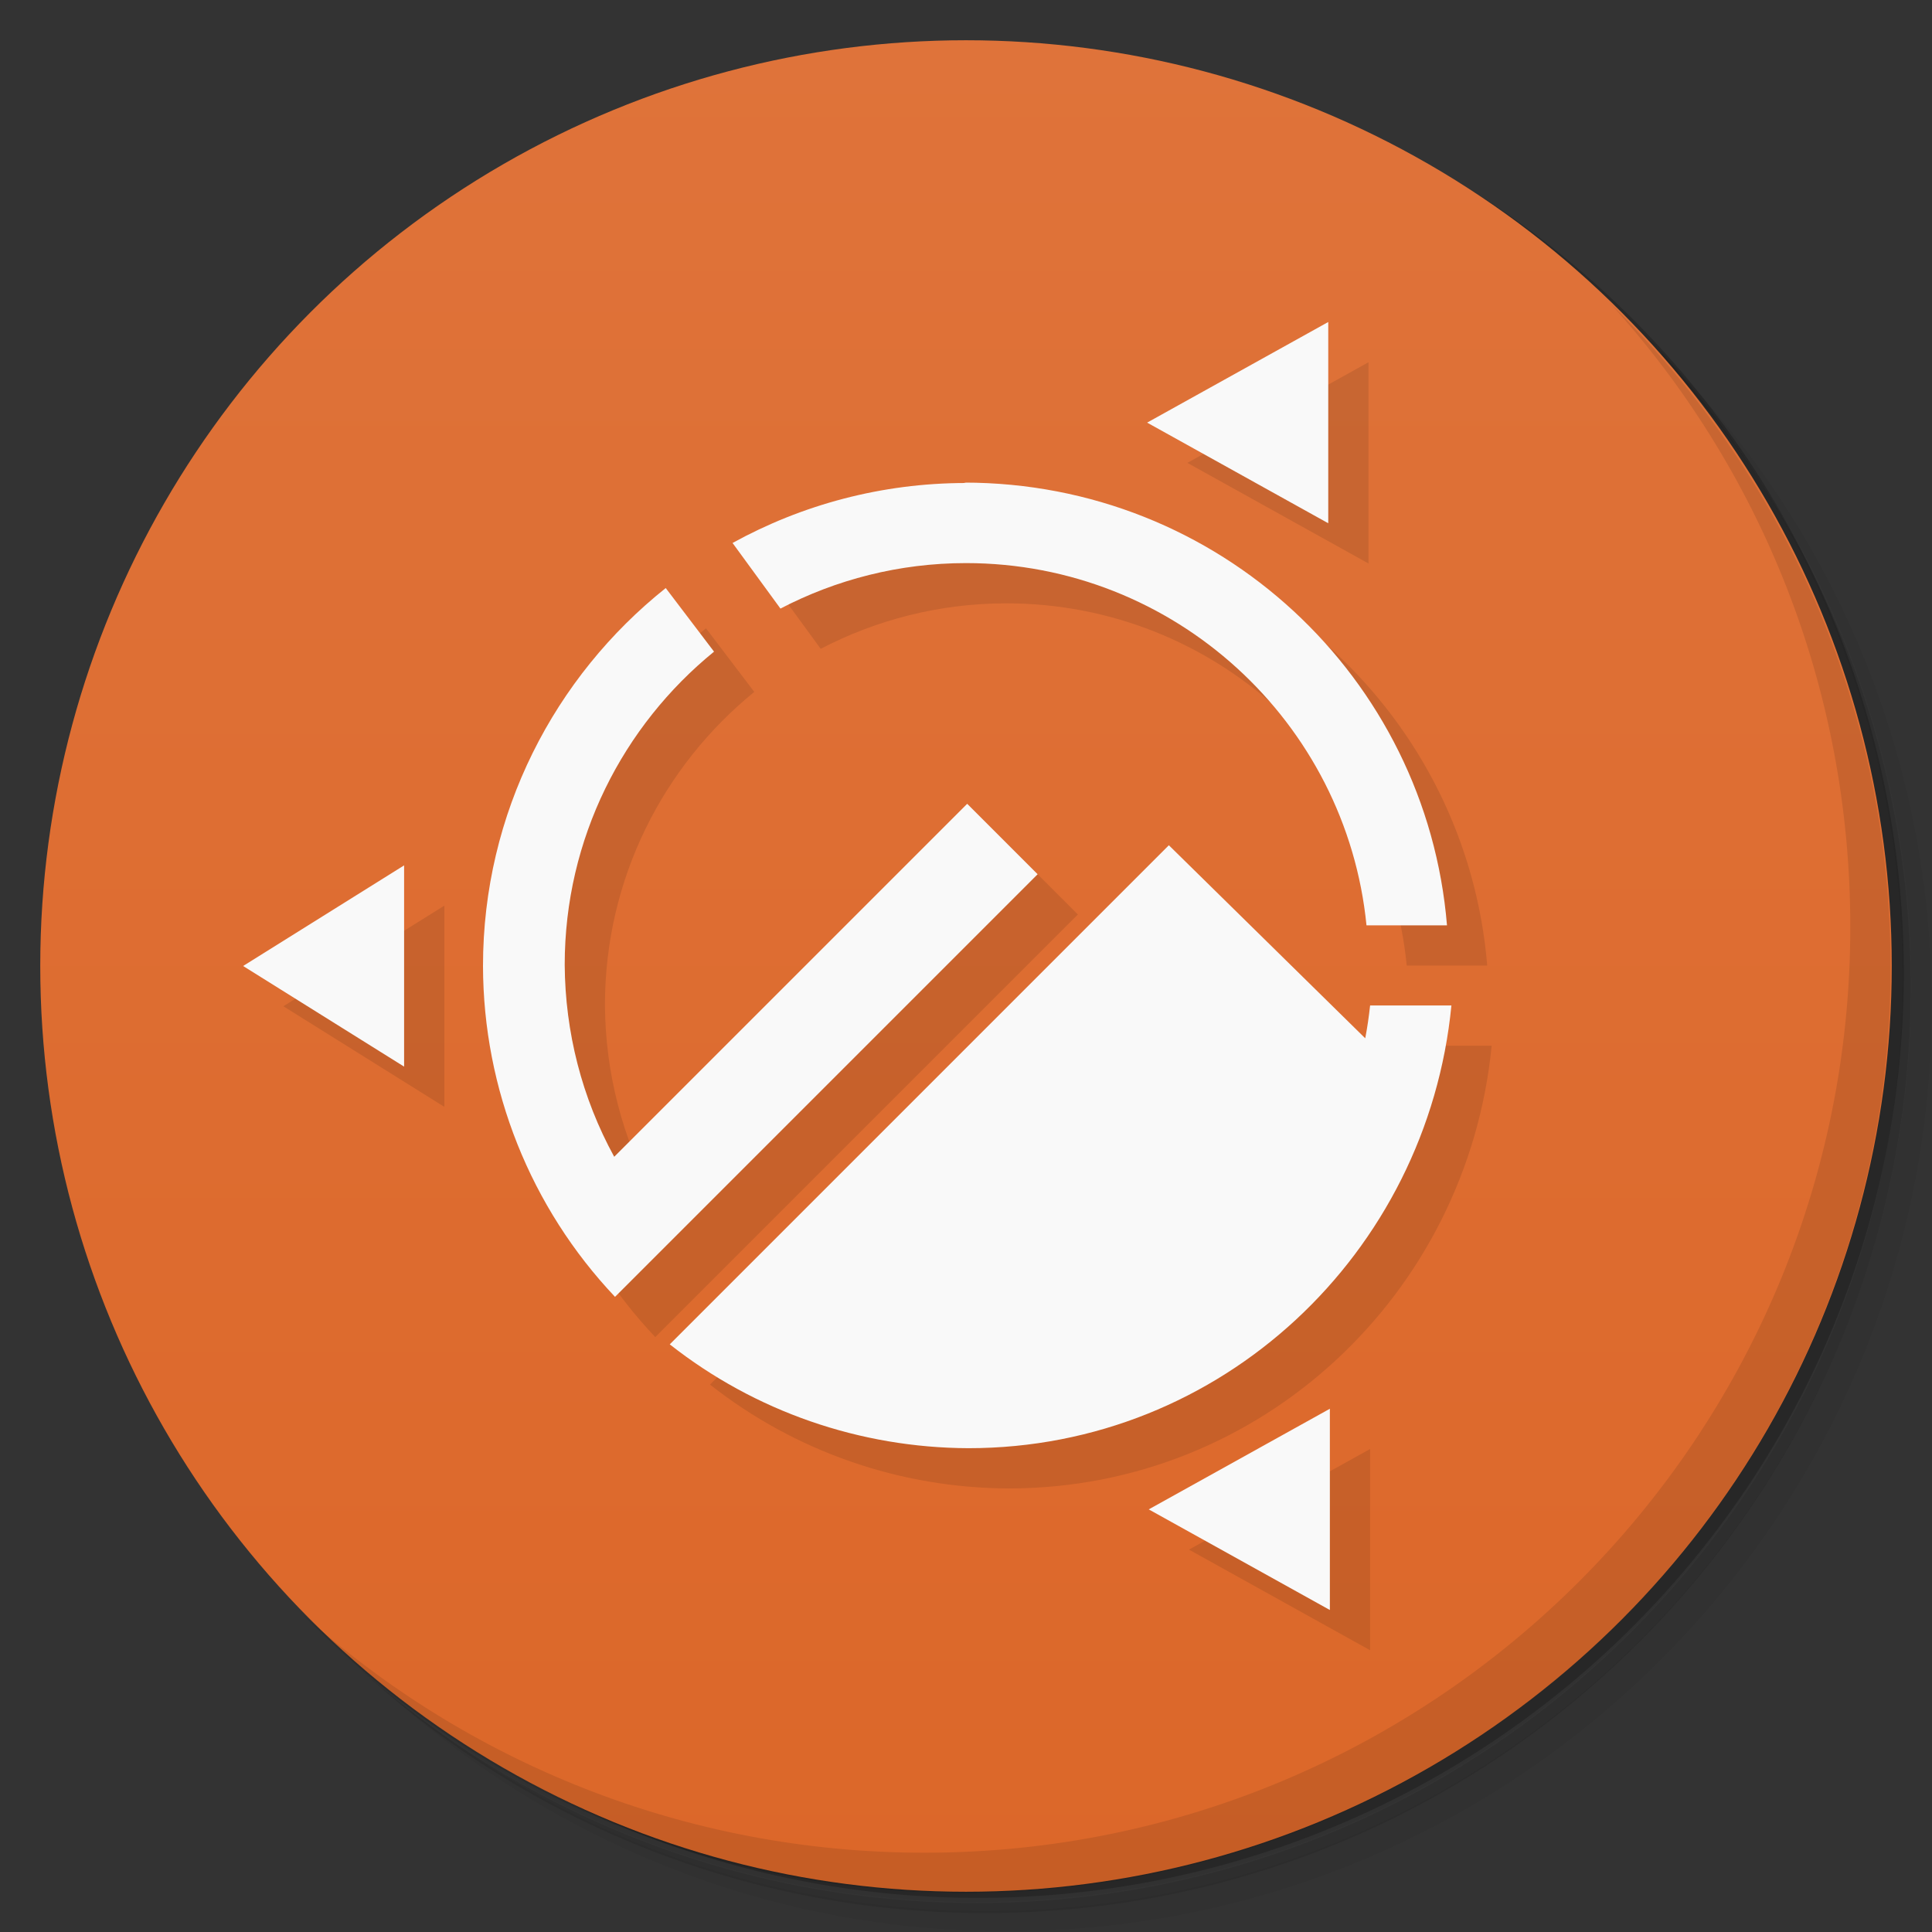 <svg version="1.1" viewBox="0 0 48 48" xmlns="http://www.w3.org/2000/svg">
 <rect x="0" y="0" width="48" height="48" fill="#333333" stroke="none"/>
 <defs>
  <linearGradient id="bg" x2="0" y1="1" y2="47" gradientUnits="userSpaceOnUse">
   <stop style="stop-color:#df733a" offset="0"/>
   <stop style="stop-color:#dc6729" offset="1"/>
  </linearGradient>
 </defs>
 <path d="m36.3 5c5.86 4.06 9.69 10.8 9.69 18.5 0 12.4-10.1 22.5-22.5 22.5-7.67 0-14.4-3.83-18.5-9.69 1.04 1.82 2.31 3.5 3.78 4.97 4.08 3.71 9.51 5.97 15.5 5.97 12.7 0 23-10.3 23-23 0-5.95-2.26-11.4-5.97-15.5-1.47-1.48-3.15-2.74-4.97-3.78zm4.97 3.78c3.85 4.11 6.22 9.64 6.22 15.7 0 12.7-10.3 23-23 23-6.08 0-11.6-2.36-15.7-6.22 4.16 4.14 9.88 6.72 16.2 6.72 12.7 0 23-10.3 23-23 0-6.34-2.58-12.1-6.72-16.2z" style="opacity:.05"/>
 <path d="m41.3 8.78c3.71 4.08 5.97 9.51 5.97 15.5 0 12.7-10.3 23-23 23-5.95 0-11.4-2.26-15.5-5.97 4.11 3.85 9.64 6.22 15.7 6.22 12.7 0 23-10.3 23-23 0-6.08-2.36-11.6-6.22-15.7z" style="opacity:.1"/>
 <path d="m31.2 2.38c8.62 3.15 14.8 11.4 14.8 21.1 0 12.4-10.1 22.5-22.5 22.5-9.71 0-18-6.14-21.1-14.8a23 23 0 0 0 44.9-7 23 23 0 0 0-16-21.9z" style="opacity:.2"/>
 <circle cx="24" cy="24" r="23" style="fill:url(#bg)"/>
 <path d="m40 7.53c3.71 4.08 5.97 9.51 5.97 15.5 0 12.7-10.3 23-23 23-5.95 0-11.4-2.26-15.5-5.97 4.18 4.29 10 6.97 16.5 6.97 12.7 0 23-10.3 23-23 0-6.46-2.68-12.3-6.97-16.5z" style="opacity:.1"/>
 <path d="m34 9-4.5 2.5 4.5 2.5zm-9 4-5.8 1.49 1.19 1.63c1.38-0.719 2.95-1.13 4.61-1.13 5.18 0 9.45 3.95 9.95 9h2c-0.509-6.16-5.66-11-12-11zm-7.46 2.61c-2.76 2.2-4.54 5.59-4.54 9.39 0.006 3.06 1.18 6 3.28 8.22l10.5-10.5-1.75-1.75-8.77 8.77c-0.801-1.46-1.22-3.1-1.23-4.77 0-3.14 1.45-5.94 3.71-7.78zm12.5 6.39-12.4 12.4c2.12 1.67 4.73 2.57 7.42 2.58 6.29 0 11.4-4.84 12-11h-2.02l-0.121 0.816zm-19 0.5-4 2.5 4 2.5zm23 13.5-4.5 2.5 4.5 2.5z" style="opacity:.1"/>
 <path d="m33 8-4.5 2.5 4.5 2.5zm-9 4c-2.1 0-4.08 0.543-5.8 1.49l1.19 1.63c1.38-0.719 2.95-1.13 4.61-1.13 5.18 0 9.45 3.95 9.95 9h2c-0.509-6.16-5.66-11-12-11zm-7.46 2.61c-2.76 2.2-4.54 5.59-4.54 9.39 0.006 3.06 1.18 6 3.28 8.22l10.5-10.5-1.75-1.75-8.77 8.77c-0.801-1.46-1.22-3.1-1.23-4.77 0-3.14 1.45-5.94 3.71-7.78zm12.5 6.39-12.4 12.4c2.12 1.67 4.73 2.57 7.42 2.58 6.29 0 11.4-4.84 12-11h-2.02c-0.03 0.273-0.069 0.546-0.121 0.816zm-19 0.5-4 2.5 4 2.5zm23 13.5-4.5 2.5 4.5 2.5z" style="fill:#f9f9f9"/>
</svg>
